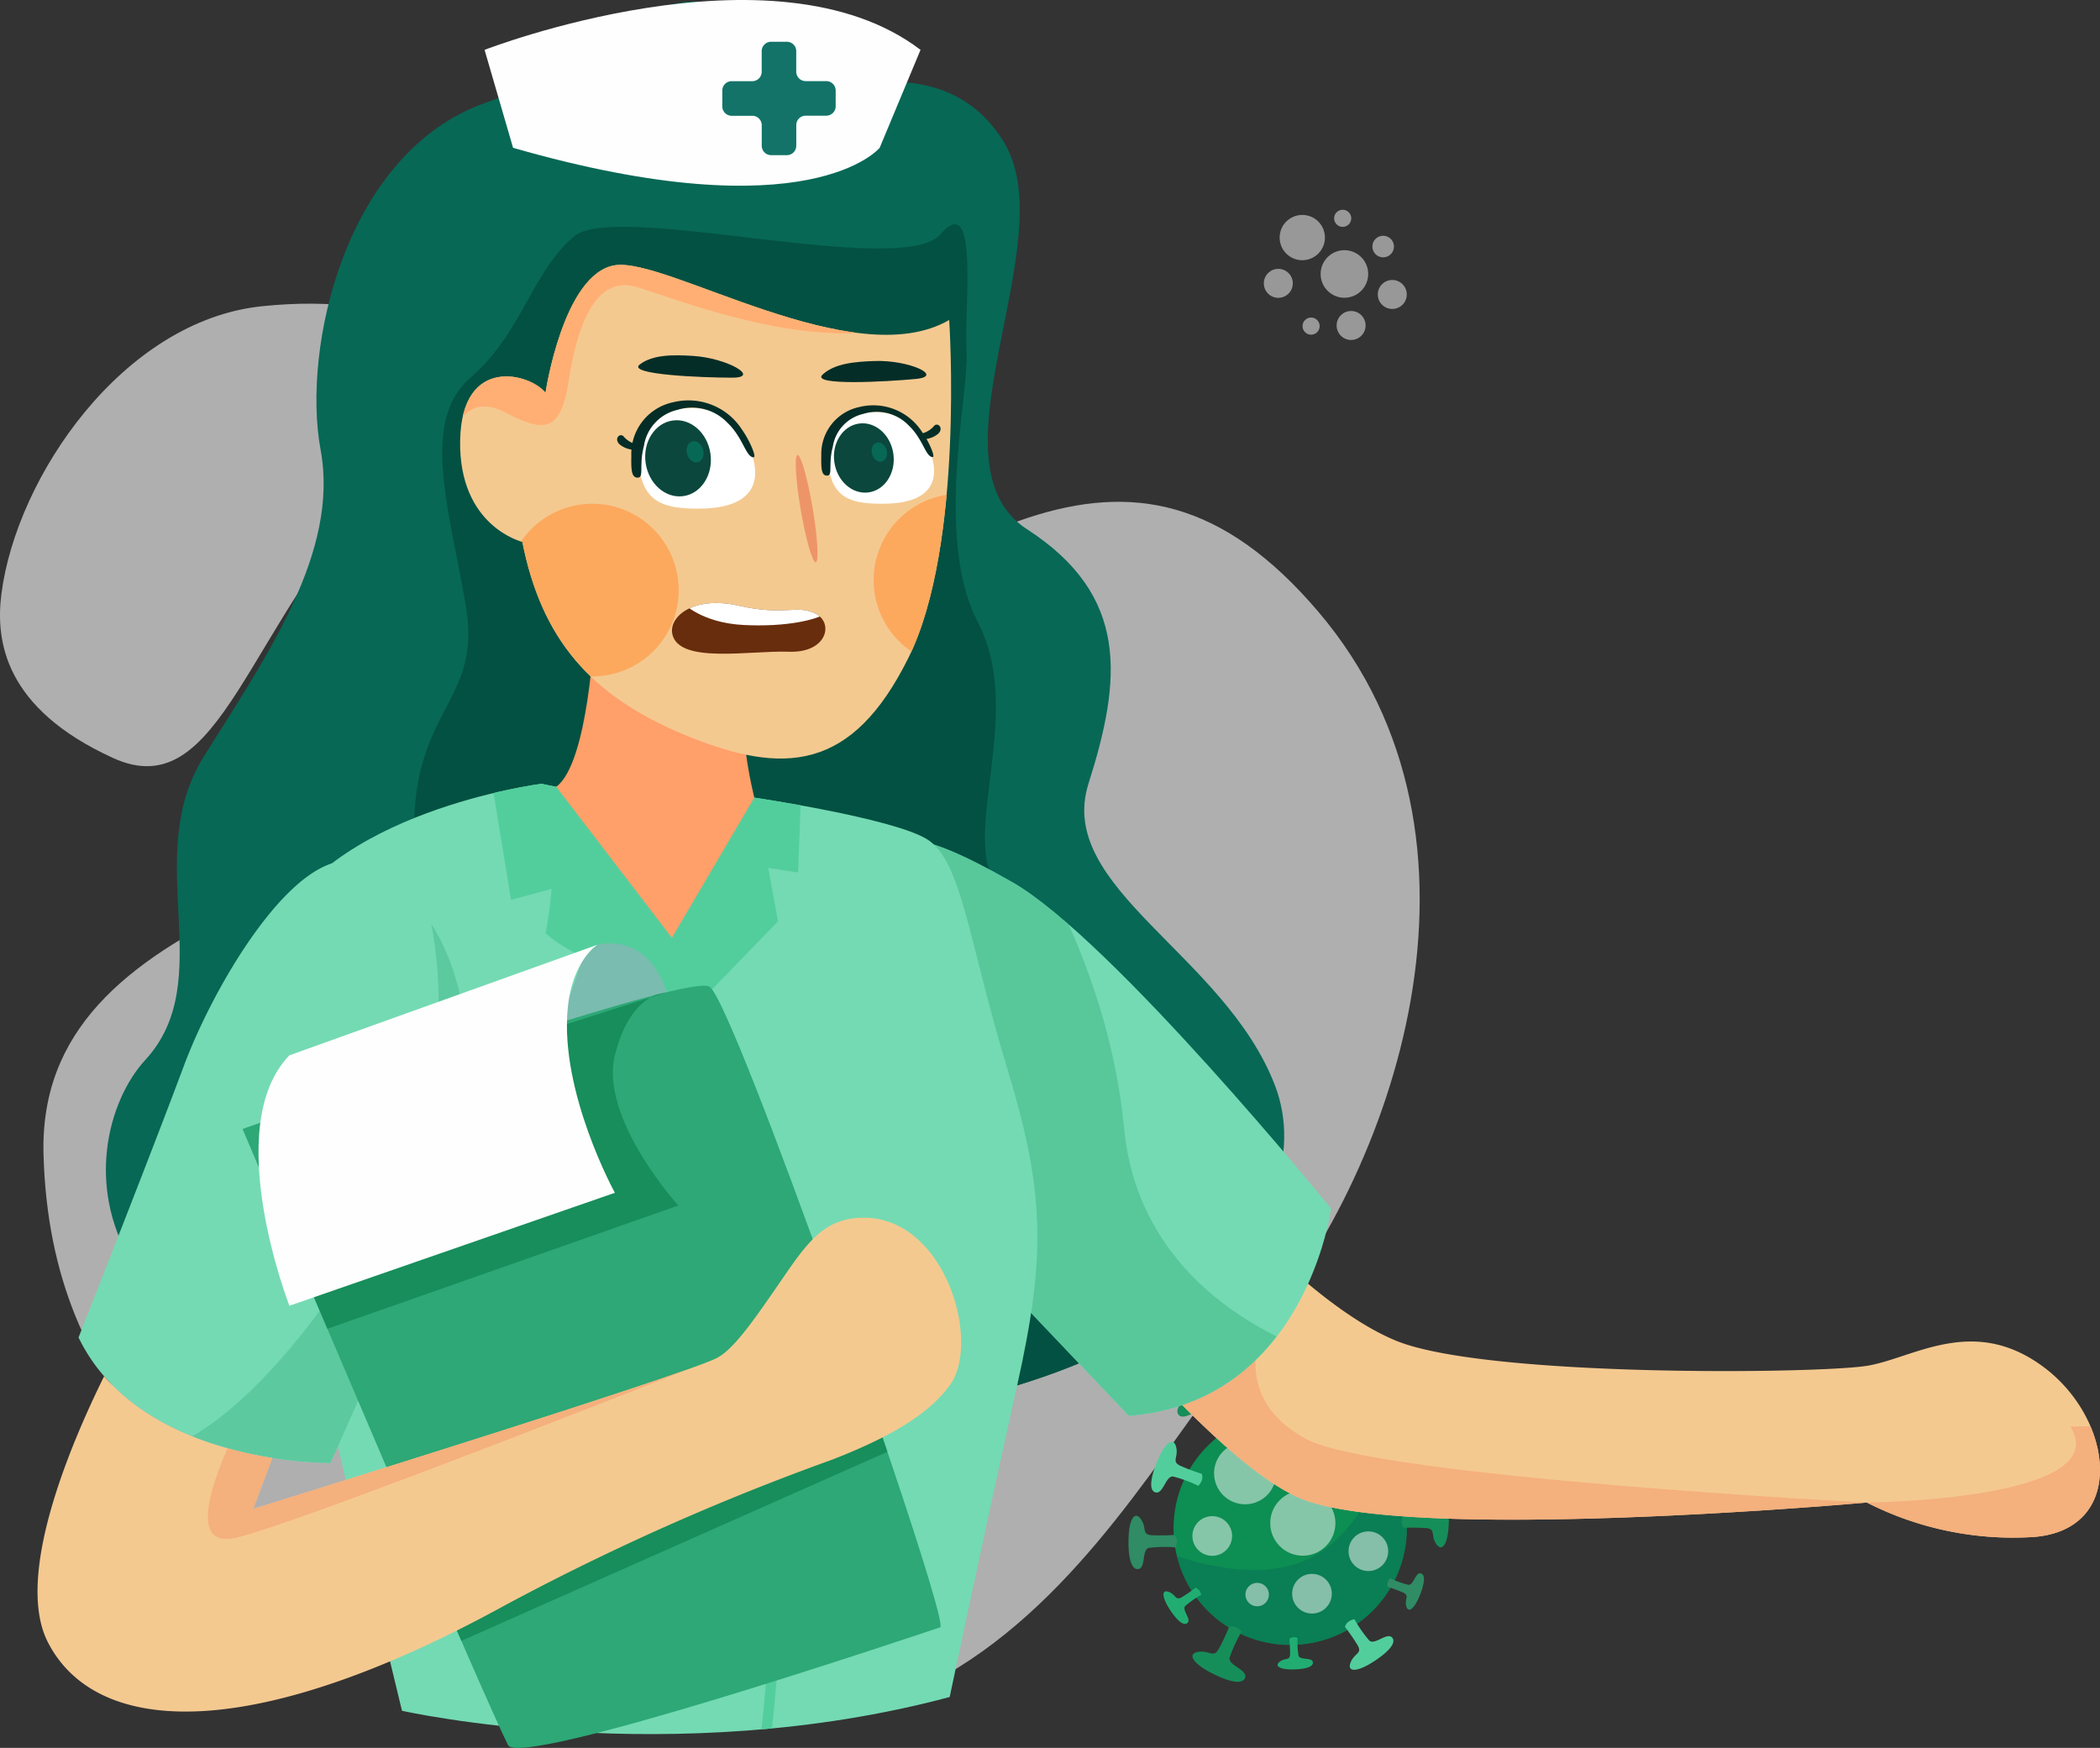 <svg xmlns="http://www.w3.org/2000/svg" xmlns:xlink="http://www.w3.org/1999/xlink" width="176.864" height="147.212" viewBox="0 0 176.864 147.212"><rect x="0" y="0" width="176.864" height="147.212" fill="#333333" stroke="none"/><defs><clipPath id="clip-path"><circle id="Ellipse_2" cx="9.825" cy="9.825" r="9.825" fill="#0d8e53" data-name="Ellipse 2"/></clipPath><clipPath id="clip-path-2"><path id="Path_56" fill="#076855" d="M1786.523,507.3s10.566-4.258,15.49,4.125-6.787,26.88,1.863,32.469,7.984,12.642,5.19,21.425,11.444,14.372,15.7,25.417-8.118,30.074-55.89,29.143-45.511-24.485-39.256-31.272-.4-17.017,4.924-25.542,11.444-17.242,9.847-25.858,2.108-25.119,13.951-29.245S1775.161,491.464,1786.523,507.3Z" data-name="Path 56" transform="translate(-1726.31 -499.461)"/></clipPath><clipPath id="clip-path-3"><path id="Path_59" fill="#f4c990" d="M2687.507,1635.127s9.129,11.037,16.737,14.143,35.774,2.774,39.708,2.095,8.9-4.292,14.817.12,7,13.672-.817,14.306a27.09,27.09,0,0,1-14.081-2.9s-38.671,3.487-47.757-.376c-6.706-2.851-17.854-16.72-17.854-16.72Z" data-name="Path 59" transform="translate(-2678.258 -1635.127)"/></clipPath><clipPath id="clip-path-4"><path id="Path_62" fill="#74dab3" d="M2453.112,1312.634c3.5-1.419,4.777-2.307,13.186,2.484s26.862,27.5,26.862,27.5-2.129,16.306-17.033,17.468l-13.839-14.566Z" data-name="Path 62" transform="translate(-2453.112 -1311.507)"/></clipPath><clipPath id="clip-path-5"><path id="Path_67" fill="#74dab3" d="M1905.454,1258.3l-2.273-.467s-18.31,2.329-22.745,12.975c-3.122,7.493,6.972,48.643,6.972,48.643s1.9,7.567,4.028,16.456c0,0,22.7,5.115,46.128-1.16,0,0,3.2-15.158,5.681-26.241s2.306-16.406-.887-26.875-3.762-17.388-6.76-19.162-14.483-3.468-14.483-3.468Z" data-name="Path 67" transform="translate(-1879.836 -1257.831)"/></clipPath><clipPath id="clip-path-6"><path id="Path_70" fill="#74dab3" d="M1732.348,1347.009c-.552-8.483-5.648-13.562-9.187-14.377-5.154-1.186-11.934,10.245-14.531,17.222s-8.855,22.838-8.855,22.838a14.819,14.819,0,0,0,2.153,3.261c3.879,4.472,9.924,6.211,14.162,6.887a33.561,33.561,0,0,0,4.583.426c.2,0,.311,0,.311,0a204.909,204.909,0,0,0,10.171-26.664A27.449,27.449,0,0,0,1732.348,1347.009Z" data-name="Path 70" transform="translate(-1699.775 -1332.546)"/></clipPath><clipPath id="clip-path-7"><path id="Path_74" fill="#f4c990" d="M2110.927,759.4s1.3,18.936-3.434,28.458-10.446,9.958-18.814,6.5c-8.038-3.324-12.091-8.162-13.7-16.267,0,0-5.364-1.287-5.239-8.539s5.944-5.633,7.187-4.017c0,0,1.5-10.061,5.854-10.744S2102.909,764.065,2110.927,759.4Z" data-name="Path 74" transform="translate(-2069.739 -754.76)"/></clipPath><clipPath id="clip-path-8"><path id="Path_78" fill="#fff" d="M2252.088,897.853a5.326,5.326,0,0,0-5.608-4.3,4.372,4.372,0,0,0-4.006,5.142c.5,2.571,1.714,3.409,5.365,3.316S2252.721,900.275,2252.088,897.853Z" data-name="Path 78" transform="translate(-2242.397 -893.546)"/></clipPath><clipPath id="clip-path-9"><path id="Path_81" fill="#fff" d="M2434.83,901.513a4.849,4.849,0,0,0-5.105-3.918,3.981,3.981,0,0,0-3.647,4.682c.458,2.341,1.56,3.1,4.885,3.019S2435.406,903.718,2434.83,901.513Z" data-name="Path 81" transform="translate(-2426.007 -897.592)"/></clipPath><clipPath id="clip-path-10"><path id="Path_88" fill="#682d0c" d="M2275.156,1085.237c-.32-1.436,1.713-3.282,5.6-2.4s4.836-.118,6.433.651,1.011,3.343-2.218,3.223S2275.719,1087.764,2275.156,1085.237Z" data-name="Path 88" transform="translate(-2275.123 -1082.61)"/></clipPath><clipPath id="clip-path-11"><path id="Path_93" fill="#2da876" d="M1917.54,1507.681c-2.675.892-35.4,11.91-36.395,9.914-.543-1.086-1.787-3.869-3.424-7.615-1.739-3.979-3.923-9.045-6.182-14.317l-.729-1.7c-5.886-13.748-12.021-28.256-12.021-28.256s12.712-4.5,23.7-8c7.821-2.494,14.766-4.484,15.625-3.985.994.577,5.761,13.014,10.328,25.8,1.745,4.883,3.461,9.818,4.924,14.163C1916.036,1501.609,1917.875,1507.57,1917.54,1507.681Z" data-name="Path 93" transform="translate(-1858.789 -1453.643)"/></clipPath><clipPath id="clip-path-12"><path id="Path_97" fill="#f4c990" d="M1736.837,1692.619c-1.521,2.055-4.178,4.035-9.918,6.26a204.039,204.039,0,0,0-27.427,12.2q-4.345,2.385-8.214,4.1c-16.847,7.481-26.914,5.792-30.376-.9-2.844-5.5,1.809-16.536,4.72-22.429,3.879,4.472,9.924,6.211,14.162,6.887l-1.608,4.283s2.807-.87,6.92-2.157c10.579-3.312,29.8-9.388,32.1-10.538,1.375-.688,3-3.006,4.8-5.6,2.386-3.431,3.774-5.9,6.913-6.2C1736.309,1677.809,1739.591,1688.9,1736.837,1692.619Z" data-name="Path 97" transform="translate(-1660.015 -1678.486)"/></clipPath></defs><g id="Group_570" data-name="Group 570" transform="translate(45.984 2906.936)"><g id="Group_6" data-name="Group 6" opacity=".61" transform="translate(-45.984 -2881.36)"><path id="Path_3" fill="#fefefe" d="M1623.743,816.8c1.261-9.867,10.239-23.015,21.942-24.235s22.326,2.6,10.507,14.578-13.883,27.653-23.048,23.469S1623.241,820.732,1623.743,816.8Z" data-name="Path 3" transform="translate(-1623.625 -792.349)"/></g><g id="Group_7" data-name="Group 7" opacity=".61" transform="translate(-42.326 -2864.675)"><path id="Path_4" fill="#fefefe" d="M1693.577,1077.141c-13.7-8.187-27.252-16.828-27.835-37.714s28.728-23.078,52.644-36.9,38.552-27.893,54.762-8.778,6.354,47.46-5.751,61.322S1741.157,1105.579,1693.577,1077.141Z" data-name="Path 4" transform="translate(-1665.734 -984.439)"/></g><g id="Group_26" data-name="Group 26" transform="translate(49.058 -2790.764)"><g id="Group_24" data-name="Group 24"><g id="Group_11" data-name="Group 11" transform="translate(3.795 2.722)"><circle id="Ellipse_1" cx="9.825" cy="9.825" r="9.825" fill="#0d8e53" data-name="Ellipse 1"/><g id="Group_10" clip-path="url(#clip-path)" data-name="Group 10"><g id="Group_9" data-name="Group 9" opacity=".44" transform="translate(-1.881 2.242)"><path id="Path_5" fill="#076855" d="M2740.8,1901.95s7.5,3.229,12.584.467,6.586-9.978,6.586-9.978l3.463,7.841-4.623,9.569s-7.315,3.118-7.905,3.4-11.14-4.4-11.14-4.4Z" data-name="Path 5" transform="translate(-2739.767 -1892.438)"/></g></g></g><g id="Group_12" data-name="Group 12" transform="translate(4.116)"><path id="Path_6" fill="#168e5a" d="M2768.822,1840.187a12.454,12.454,0,0,0-1.377-2.116c-.517-.494-1.769.81-2.231.2s.8-1.645,2.188-2.417,2.321-.762,1.928.161-1.206.8-.723,1.666,1.146,1.787,1.146,1.787S2769.682,1840.034,2768.822,1840.187Z" data-name="Path 6" transform="translate(-2765.116 -1835.296)"/></g><g id="Group_13" data-name="Group 13" transform="translate(11.454 0.271)"><path id="Path_7" fill="#52ce9c" d="M2850.946,1841.265a7.961,7.961,0,0,0-.064-1.61c-.122-.44-1.235-.134-1.289-.62s.977-.64,1.989-.611,1.522.34,1.005.718-.922.044-.941.677.045,1.355.045,1.355S2851.468,1841.462,2850.946,1841.265Z" data-name="Path 7" transform="translate(-2849.591 -1838.42)"/></g><g id="Group_14" data-name="Group 14" transform="translate(17.319 0.058)"><path id="Path_8" fill="#2f8c64" d="M2917.441,1839.784a10.738,10.738,0,0,0,.881-1.991c.114-.606-1.417-.9-1.193-1.52s1.567-.194,2.777.445,1.643,1.32.791,1.47-1.145-.5-1.545.261a18.273,18.273,0,0,0-.752,1.669S2917.957,1840.334,2917.441,1839.784Z" data-name="Path 8" transform="translate(-2917.107 -1835.97)"/></g><g id="Group_15" data-name="Group 15" transform="translate(20.959 4.896)"><path id="Path_9" fill="#21ad71" d="M2959.02,1894.075a7.991,7.991,0,0,0,1.331-.925c.307-.341-.554-1.119-.17-1.428s1.071.482,1.593,1.357.534,1.474-.066,1.24-.536-.758-1.083-.431a13.6,13.6,0,0,0-1.124.77S2959.135,1894.624,2959.02,1894.075Z" data-name="Path 9" transform="translate(-2959.02 -1891.654)"/></g><g id="Group_16" data-name="Group 16" transform="translate(23.002 9.772)"><path id="Path_10" fill="#168e5a" d="M2982.652,1949.5a10.87,10.87,0,0,0,2.2.014c.608-.139.26-1.677.927-1.72s.813,1.374.709,2.754-.56,2.056-1.043,1.327,0-1.262-.866-1.326-1.852-.023-1.852-.023S2982.351,1950.2,2982.652,1949.5Z" data-name="Path 10" transform="translate(-2982.536 -1947.795)"/></g><g id="Group_17" data-name="Group 17" transform="translate(21.801 16.336)"><path id="Path_11" fill="#2f8c64" d="M2968.947,2023.772a7.967,7.967,0,0,0,1.519.555c.455.054.6-1.094,1.067-.959s.221,1.151-.192,2.079-.9,1.282-1.05.659.311-.873-.27-1.132a13.594,13.594,0,0,0-1.274-.475S2968.565,2024.181,2968.947,2023.772Z" data-name="Path 11" transform="translate(-2968.703 -2023.357)"/></g><g id="Group_18" data-name="Group 18" transform="translate(18.238 20.203)"><path id="Path_12" fill="#52ce9c" d="M2928.484,2067.872a10.842,10.842,0,0,0,1.258,1.8c.463.415,1.514-.755,1.934-.238s-.649,1.453-1.831,2.165-2,.729-1.681-.084,1.024-.729.58-1.469-1.048-1.52-1.048-1.52S2927.74,2068.03,2928.484,2067.872Z" data-name="Path 12" transform="translate(-2927.695 -2067.872)"/></g><g id="Group_19" data-name="Group 19" transform="translate(12.561 21.716)"><path id="Path_13" fill="#21ad71" d="M2864.018,2085.343a7.366,7.366,0,0,0,.085,1.5c.12.407,1.149.105,1.207.556s-.9.61-1.839.6-1.419-.293-.945-.652.856-.055.864-.644a12.59,12.59,0,0,0-.063-1.258S2863.53,2085.168,2864.018,2085.343Z" data-name="Path 13" transform="translate(-2862.341 -2085.284)"/></g><g id="Group_20" data-name="Group 20" transform="translate(5.387 20.803)"><path id="Path_14" fill="#168e5a" d="M2783.893,2075.215a11.948,11.948,0,0,0-1.017,2.2c-.138.671,1.558,1.024,1.3,1.71s-1.744.187-3.077-.546-1.8-1.5-.851-1.648,1.262.573,1.721-.261.867-1.841.867-1.841S2783.33,2074.594,2783.893,2075.215Z" data-name="Path 14" transform="translate(-2779.746 -2074.783)"/></g><g id="Group_21" data-name="Group 21" transform="translate(2.949 17.563)"><path id="Path_15" fill="#21ad71" d="M2754.864,2038.072a8.08,8.08,0,0,0-1.344.936c-.31.345.561,1.131.174,1.443s-1.083-.486-1.612-1.37-.541-1.49.065-1.254.542.766,1.095.435,1.135-.78,1.135-.78S2754.747,2037.517,2754.864,2038.072Z" data-name="Path 15" transform="translate(-2751.689 -2037.483)"/></g><g id="Group_22" data-name="Group 22" transform="translate(0 11.493)"><path id="Path_16" fill="#2f8c64" d="M2721.711,1970.264a11.135,11.135,0,0,0-2.258.04c-.62.157-.226,1.725-.909,1.786s-.867-1.388-.794-2.806.524-2.121,1.038-1.385.033,1.293.92,1.339,1.9-.021,1.9-.021S2722,1969.538,2721.711,1970.264Z" data-name="Path 16" transform="translate(-2717.736 -1967.603)"/></g><g id="Group_23" data-name="Group 23" transform="translate(1.914 5.263)"><path id="Path_17" fill="#52ce9c" d="M2743.734,1899.592a11.139,11.139,0,0,0-2.118-.782c-.634-.078-.836,1.526-1.495,1.334s-.3-1.608.278-2.9,1.259-1.786,1.47-.914-.438,1.217.371,1.582,1.777.669,1.777.669S2744.271,1899.022,2743.734,1899.592Z" data-name="Path 17" transform="translate(-2739.767 -1895.888)"/></g></g></g><g id="Group_35" data-name="Group 35" transform="translate(54.442 -2786.064)"><g id="Group_27" data-name="Group 27" opacity=".5" transform="translate(0 6.821)"><circle id="Ellipse_3" cx="1.671" cy="1.671" r="1.671" fill="#fffefd" data-name="Ellipse 3"/></g><g id="Group_28" data-name="Group 28" opacity=".5" transform="translate(8.399 11.683)"><circle id="Ellipse_4" cx="1.671" cy="1.671" r="1.671" fill="#fffefd" data-name="Ellipse 4"/></g><g id="Group_29" data-name="Group 29" opacity=".5" transform="translate(8.11)"><circle id="Ellipse_5" cx=".989" cy=".989" r=".989" fill="#fffefd" data-name="Ellipse 5"/></g><g id="Group_30" data-name="Group 30" opacity=".5" transform="translate(4.465 12.438)"><circle id="Ellipse_6" cx=".989" cy=".989" r=".989" fill="#fffefd" data-name="Ellipse 6"/></g><g id="Group_31" data-name="Group 31" opacity=".5" transform="translate(13.148 8.105)"><circle id="Ellipse_7" cx="1.671" cy="1.671" r="1.671" fill="#fffefd" data-name="Ellipse 7"/></g><g id="Group_32" data-name="Group 32" opacity=".5" transform="translate(6.554 4.667)"><circle id="Ellipse_8" cx="2.744" cy="2.744" r="2.744" fill="#fffefd" data-name="Ellipse 8"/></g><g id="Group_33" data-name="Group 33" opacity=".5" transform="translate(1.825 0.598)"><circle id="Ellipse_9" cx="2.613" cy="2.613" r="2.613" fill="#fffefd" data-name="Ellipse 9"/></g><g id="Group_34" data-name="Group 34" opacity=".5" transform="translate(12.523 3.002)"><circle id="Ellipse_10" cx="1.245" cy="1.245" r="1.245" fill="#fffefd" data-name="Ellipse 10"/></g></g><g id="Group_63" data-name="Group 63" transform="translate(60.457 -2889.271)"><g id="Group_55" data-name="Group 55" opacity=".5" transform="translate(0 4.979)"><circle id="Ellipse_13" cx="1.22" cy="1.22" r="1.22" fill="#fffefd" data-name="Ellipse 13"/></g><g id="Group_56" data-name="Group 56" opacity=".5" transform="translate(6.131 8.528)"><circle id="Ellipse_14" cx="1.22" cy="1.22" r="1.22" fill="#fffefd" data-name="Ellipse 14"/></g><g id="Group_57" data-name="Group 57" opacity=".5" transform="translate(5.92)"><circle id="Ellipse_15" cx=".722" cy=".722" r=".722" fill="#fffefd" data-name="Ellipse 15"/></g><g id="Group_58" data-name="Group 58" opacity=".5" transform="translate(3.259 9.079)"><circle id="Ellipse_16" cx=".722" cy=".722" r=".722" fill="#fffefd" data-name="Ellipse 16"/></g><g id="Group_59" data-name="Group 59" opacity=".5" transform="translate(9.598 5.916)"><circle id="Ellipse_17" cx="1.22" cy="1.22" r="1.22" fill="#fffefd" data-name="Ellipse 17"/></g><g id="Group_60" data-name="Group 60" opacity=".5" transform="translate(4.784 3.407)"><circle id="Ellipse_18" cx="2.003" cy="2.003" r="2.003" fill="#fffefd" data-name="Ellipse 18"/></g><g id="Group_61" data-name="Group 61" opacity=".5" transform="translate(1.332 0.437)"><circle id="Ellipse_19" cx="1.907" cy="1.907" r="1.907" fill="#fffefd" data-name="Ellipse 19"/></g><g id="Group_62" data-name="Group 62" opacity=".5" transform="translate(9.141 2.191)"><circle id="Ellipse_20" cx=".909" cy=".909" r=".909" fill="#fffefd" data-name="Ellipse 20"/></g></g><g id="Group_78" data-name="Group 78" transform="translate(-37.064 -2906.802)"><path id="Path_54" fill="#076855" d="M1786.523,507.3s10.566-4.258,15.49,4.125-6.787,26.88,1.863,32.469,7.984,12.642,5.19,21.425,11.444,14.372,15.7,25.417-8.118,30.074-55.89,29.143-45.511-24.485-39.256-31.272-.4-17.017,4.924-25.542,11.444-17.242,9.847-25.858,2.108-25.119,13.951-29.245S1775.161,491.464,1786.523,507.3Z" data-name="Path 54" transform="translate(-1726.31 -499.461)"/><g id="Group_77" clip-path="url(#clip-path-2)" data-name="Group 77"><g id="Group_76" data-name="Group 76" transform="translate(16.793 18.754)"><path id="Path_55" fill="#035142" d="M1923.039,821.112a29.989,29.989,0,0,1-.229-27.346c7.274-14.943,5.615-18.979,6-28.405s5.647-10.047,4.347-17.854-3.917-15.53.386-19.231,5.19-8.935,8.738-11.907,27.6,3.593,30.858-.177,1.967,6.21,2.188,9.847-2.75,15.707.976,22.891-.976,16.854,1.153,21.378,20.5,54.06,8.605,60.94-63.024-10.134-63.024-10.134" data-name="Path 55" transform="translate(-1919.635 -715.354)"/></g></g></g><g id="Group_81" data-name="Group 81" transform="translate(45.628 -2808.152)"><path id="Path_57" fill="#f4c990" d="M2687.507,1635.127s9.129,11.037,16.737,14.143,35.774,2.774,39.708,2.095,8.9-4.292,14.817.12,7,13.672-.817,14.306a27.09,27.09,0,0,1-14.081-2.9s-38.671,3.487-47.757-.376c-6.706-2.851-17.854-16.72-17.854-16.72Z" data-name="Path 57" transform="translate(-2678.258 -1635.127)"/><g id="Group_80" clip-path="url(#clip-path-3)" data-name="Group 80"><g id="Group_79" data-name="Group 79" transform="translate(4.876 14.001)"><path id="Path_58" fill="#f4b07d" d="M2743.974,1796.308s-2.04,5.259,3.992,8.44,47.162,5.327,47.162,5.327,20.97-.194,17.156-6.4l4.7-.089,4.524,10.557-20.937,2.573-5.234-4.169-42.317,4.169s-14.9-7.009-14.9-7.363-3.726-8.073-3.726-8.073Z" data-name="Path 58" transform="translate(-2734.393 -1796.308)"/></g></g></g><g id="Group_84" data-name="Group 84" transform="translate(26.071 -2836.263)"><path id="Path_60" fill="#74dab3" d="M2453.112,1312.634c3.5-1.419,4.777-2.307,13.186,2.484s26.862,27.5,26.862,27.5-2.129,16.306-17.033,17.468l-13.839-14.566Z" data-name="Path 60" transform="translate(-2453.112 -1311.507)"/><g id="Group_83" clip-path="url(#clip-path-4)" data-name="Group 83"><g id="Group_82" data-name="Group 82" opacity=".38" transform="translate(0.333 -2.18)"><path id="Path_61" fill="#2baa73" d="M2468.923,1286.412c.446-.044,8.849,11.329,10.313,26.557s17.166,19.192,17.166,19.192-13.417,7.2-13.74,7.072-11.177-4.046-11.128-4.413-14.588-21.8-14.588-22,1.719-23.146,1.719-23.146,3.6-2.333,3.8-2.333S2468.923,1286.412,2468.923,1286.412Z" data-name="Path 61" transform="translate(-2456.947 -1286.412)"/></g></g></g><g id="Group_90" data-name="Group 90" transform="translate(-23.728 -2840.926)"><path id="Path_63" fill="#74dab3" d="M1905.454,1258.3l-2.273-.467s-18.31,2.329-22.745,12.975c-3.122,7.493,6.972,48.643,6.972,48.643s1.9,7.567,4.028,16.456c0,0,22.7,5.115,46.128-1.16,0,0,3.2-15.158,5.681-26.241s2.306-16.406-.887-26.875-3.762-17.388-6.76-19.162-14.483-3.468-14.483-3.468Z" data-name="Path 63" transform="translate(-1879.836 -1257.831)"/><g id="Group_89" clip-path="url(#clip-path-5)" data-name="Group 89"><g id="Group_85" data-name="Group 85" transform="translate(19.185 -2.122)"><path id="Path_64" fill="#52ce9c" d="M2100.691,1235.53l1.6,9.782,3.418-.932a36.639,36.639,0,0,1-.505,3.741c3.035,2.812,13,5.885,13.041,5.737.051-.2-2.4-5.353-2.4-5.353l-2.644-10.646s-6.031-4.374-6.076-4.449S2100.691,1235.53,2100.691,1235.53Z" data-name="Path 64" transform="translate(-2100.691 -1233.408)"/></g><g id="Group_86" data-name="Group 86" transform="translate(34.337 -0.398)"><path id="Path_65" fill="#52ce9c" d="M2275.123,1264.355v2.262l2.4,5.352,6.535-6.742-.828-4.495,2.516.383.242-6.475-3.922-1.4Z" data-name="Path 65" transform="translate(-2275.123 -1253.244)"/></g><g id="Group_88" data-name="Group 88" transform="translate(33.956 8.315)"><g id="Group_87" data-name="Group 87"><path id="Path_66" fill="#52ce9c" d="M2278.777,1428.149a.49.49,0,0,1-.053,0,.434.434,0,0,1-.379-.484c2.742-22.487.535-40.122-1.8-50.956-2.526-11.721-5.729-18.2-5.762-18.261a.435.435,0,0,1-.042-.252l.566-4.258a.434.434,0,1,1,.861.115l-.549,4.129a88.226,88.226,0,0,1,5.774,18.344,140.363,140.363,0,0,1,2.872,21.9,168.145,168.145,0,0,1-1.06,29.344A.435.435,0,0,1,2278.777,1428.149Z" data-name="Path 66" transform="translate(-2270.739 -1353.558)"/></g></g></g></g><g id="Group_93" data-name="Group 93" transform="translate(-39.369 -2834.435)"><path id="Path_68" fill="#74dab3" d="M1732.348,1347.009c-.552-8.483-5.648-13.562-9.187-14.377-5.154-1.186-11.934,10.245-14.531,17.222s-8.855,22.838-8.855,22.838a14.819,14.819,0,0,0,2.153,3.261c3.879,4.472,9.924,6.211,14.162,6.887a33.561,33.561,0,0,0,4.583.426c.2,0,.311,0,.311,0a204.909,204.909,0,0,0,10.171-26.664A27.449,27.449,0,0,0,1732.348,1347.009Z" data-name="Path 68" transform="translate(-1699.775 -1332.546)"/><g id="Group_92" clip-path="url(#clip-path-6)" data-name="Group 92"><g id="Group_91" data-name="Group 91" opacity=".38" transform="translate(4.29 4.223)"><path id="Path_69" fill="#38ad7d" d="M1774.361,1381.159a36.029,36.029,0,0,1-.621,17.832c-2.839,9.581-15.806,28.566-24.581,27.945l4.709,5.146,14.549,2.218,11.8-7.815s1.952-17.5,2.129-18.37,2.034-14.4,2.034-14.4Z" data-name="Path 69" transform="translate(-1749.159 -1381.159)"/></g></g></g><g id="Group_94" data-name="Group 94" transform="translate(0.866 -2853.722)"><path id="Path_71" fill="#ff9f69" d="M2166.157,1110.521s-.471,11.045-3.2,13.053l9.743,12.719,6.941-11.807s-1.778-6.97-.48-10.212Z" data-name="Path 71" transform="translate(-2162.961 -1110.521)"/></g><g id="Group_100" data-name="Group 100" transform="translate(-7.231 -2884.626)"><path id="Path_72" fill="#f4c990" d="M2110.927,759.4s1.3,18.936-3.434,28.458-10.446,9.958-18.814,6.5c-8.038-3.324-12.091-8.162-13.7-16.267,0,0-5.364-1.287-5.239-8.539s5.944-5.633,7.187-4.017c0,0,1.5-10.061,5.854-10.744S2102.909,764.065,2110.927,759.4Z" data-name="Path 72" transform="translate(-2069.739 -754.76)"/><g id="Group_99" clip-path="url(#clip-path-7)" data-name="Group 99"><g id="Group_95" data-name="Group 95" transform="translate(3.863 20.117)"><circle id="Ellipse_23" cx="7.272" cy="7.272" r="7.272" fill="#fca95e" data-name="Ellipse 23"/></g><g id="Group_96" data-name="Group 96" transform="translate(34.824 19.275)"><circle id="Ellipse_24" cx="7.272" cy="7.272" r="7.272" fill="#fca95e" data-name="Ellipse 24"/></g><g id="Group_97" data-name="Group 97" transform="translate(27.911 15.923)"><ellipse id="Ellipse_25" cx=".508" cy="4.581" fill="#ed9569" data-name="Ellipse 25" rx=".508" ry="4.581" transform="matrix(0.986, -0.168, 0.168, 0.986, 0, 0.17)"/></g><g id="Group_98" data-name="Group 98" transform="translate(-1.303 -1.743)"><path id="Path_73" fill="#ffaf73" d="M2055.4,750.5c.333-.308,1.265-3.279,4.392-1.66s4.681,1.891,5.368-2.537,2.117-9.019,5.694-8.021,20.809,8.25,27.33.067l-.4-3.66-33.185.354-9.864,12.221Z" data-name="Path 73" transform="translate(-2054.734 -734.691)"/></g></g></g><g id="Group_101" data-name="Group 101" transform="translate(7.767 -2877.01)"><path id="Path_75" fill="#032d26" d="M2247,842.479c2.889.176,5.758,1.836,3.3,1.834s-8.891-.251-7.776-1.109S2245.39,842.381,2247,842.479Z" data-name="Path 75" transform="translate(-2242.397 -842.43)"/></g><g id="Group_102" data-name="Group 102" transform="translate(23.181 -2876.536)"><path id="Path_76" fill="#032d26" d="M2424.335,847.888c2.893-.1,5.906,1.281,3.464,1.512s-8.875.594-7.846-.365S2422.727,847.944,2424.335,847.888Z" data-name="Path 76" transform="translate(-2419.842 -847.883)"/></g><g id="Group_108" data-name="Group 108" transform="translate(7.179 -2873.188)"><g id="Group_105" data-name="Group 105" transform="translate(0.588 0.618)"><path id="Path_77" fill="#fff" d="M2252.088,897.853a5.326,5.326,0,0,0-5.608-4.3,4.372,4.372,0,0,0-4.006,5.142c.5,2.571,1.714,3.409,5.365,3.316S2252.721,900.275,2252.088,897.853Z" data-name="Path 77" transform="translate(-2242.397 -893.546)"/><g id="Group_104" clip-path="url(#clip-path-8)" data-name="Group 104"><g id="Group_103" data-name="Group 103" transform="translate(0.18 0.669)"><ellipse id="Ellipse_26" cx="2.757" cy="3.215" fill="#0b473c" data-name="Ellipse 26" rx="2.757" ry="3.215" transform="translate(0 0.761) rotate(-7.93)"/></g></g></g><g id="Group_106" data-name="Group 106"><path id="Path_79" fill="#032d26" d="M2245,888.937a5.359,5.359,0,0,0-5.822-2.375,4.437,4.437,0,0,0-3.54,4.508c-.028,1.3.037,1.863.559,1.844s.074-1.081.5-2.655a3.688,3.688,0,0,1,2.832-3.055,4.11,4.11,0,0,1,4.2,1.087c1.323,1.248,1.552,2.891,2.2,2.911C2246.237,891.212,2245.528,889.664,2245,888.937Z" data-name="Path 79" transform="translate(-2235.63 -886.435)"/></g><g id="Group_107" data-name="Group 107" transform="translate(4.457 3.24)"><ellipse id="Ellipse_27" cx=".699" cy=".908" fill="#076855" data-name="Ellipse 27" rx=".699" ry=".908" transform="translate(0 0.382) rotate(-15.846)"/></g></g><g id="Group_114" data-name="Group 114" transform="translate(23.181 -2872.781)"><g id="Group_111" data-name="Group 111" transform="translate(0.535 0.562)"><path id="Path_80" fill="#fff" d="M2434.83,901.513a4.849,4.849,0,0,0-5.105-3.918,3.981,3.981,0,0,0-3.647,4.682c.458,2.341,1.56,3.1,4.885,3.019S2435.406,903.718,2434.83,901.513Z" data-name="Path 80" transform="translate(-2426.007 -897.592)"/><g id="Group_110" clip-path="url(#clip-path-9)" data-name="Group 110"><g id="Group_109" data-name="Group 109" transform="translate(0.164 0.609)"><ellipse id="Ellipse_28" cx="2.51" cy="2.927" fill="#0b473c" data-name="Ellipse 28" rx="2.51" ry="2.927" transform="translate(0 0.693) rotate(-7.93)"/></g></g></g><g id="Group_112" data-name="Group 112"><path id="Path_82" fill="#032d26" d="M2428.373,893.4a4.879,4.879,0,0,0-5.3-2.162,4.04,4.04,0,0,0-3.223,4.1c-.025,1.187.034,1.7.509,1.679s.068-.984.458-2.417a3.357,3.357,0,0,1,2.578-2.782,3.742,3.742,0,0,1,3.827.99c1.2,1.136,1.414,2.633,2,2.65C2429.5,895.467,2428.856,894.057,2428.373,893.4Z" data-name="Path 82" transform="translate(-2419.844 -891.117)"/></g><g id="Group_113" data-name="Group 113" transform="translate(4.058 2.95)"><ellipse id="Ellipse_29" cx=".636" cy=".827" fill="#076855" data-name="Ellipse 29" rx=".636" ry=".827" transform="translate(0 0.347) rotate(-15.846)"/></g></g><g id="Group_116" data-name="Group 116" opacity=".19" transform="translate(30.131 -2854.478)"><g id="Group_115" data-name="Group 115"><path id="Path_83" fill="#ff4851" d="M2499.851,1101.823h0Zm0,0h0Zm0,0Z" data-name="Path 83" transform="translate(-2499.85 -1101.82)"/></g></g><g id="Group_117" data-name="Group 117" transform="translate(5.991 -2870.278)"><path id="Path_84" fill="#032d26" d="M2223.548,920.674a2.028,2.028,0,0,1-1.007-.6c-.287-.414-.89.095-.4.6a2,2,0,0,0,1.328.474Z" data-name="Path 84" transform="translate(-2221.956 -919.926)"/></g><g id="Group_118" data-name="Group 118" transform="translate(31.642 -2871.169)"><path id="Path_85" fill="#032d26" d="M2517.251,910.419a2.026,2.026,0,0,0,1.007-.6c.287-.414.891.095.4.6a2,2,0,0,1-1.328.474Z" data-name="Path 85" transform="translate(-2517.251 -909.671)"/></g><g id="Group_121" data-name="Group 121" transform="translate(10.61 -2856.147)"><path id="Path_86" fill="#682d0c" d="M2275.156,1085.237c-.32-1.436,1.713-3.282,5.6-2.4s4.836-.118,6.433.651,1.011,3.343-2.218,3.223S2275.719,1087.764,2275.156,1085.237Z" data-name="Path 86" transform="translate(-2275.123 -1082.61)"/><g id="Group_120" clip-path="url(#clip-path-10)" data-name="Group 120"><g id="Group_119" data-name="Group 119" transform="translate(0.927 -0.855)"><path id="Path_87" fill="#fff" d="M2285.8,1073.622s1.552,1.673,5.123,1.851,6.128-.421,7.056-1.042l-1.667-1.02-10.092-.643Z" data-name="Path 87" transform="translate(-2285.798 -1072.767)"/></g></g></g><g id="Group_128" data-name="Group 128" transform="translate(-25.556 -2827.488)"><g id="Group_122" data-name="Group 122" transform="translate(26.082)"><path id="Path_89" fill="#7abcaf" d="M2161.621,1413.824l1.24-1.176s4.66-1.353,6.079,4.946l-9.892,3.593Z" data-name="Path 89" transform="translate(-2159.048 -1412.527)"/></g><g id="Group_126" data-name="Group 126" transform="translate(0 3.572)"><path id="Path_90" fill="#2da876" d="M1917.54,1507.681c-2.675.892-35.4,11.91-36.395,9.914-.543-1.086-1.787-3.869-3.424-7.615-1.739-3.979-3.923-9.045-6.182-14.317l-.729-1.7c-5.886-13.748-12.021-28.256-12.021-28.256s12.712-4.5,23.7-8c7.821-2.494,14.766-4.484,15.625-3.985.994.577,5.761,13.014,10.328,25.8,1.745,4.883,3.461,9.818,4.924,14.163C1916.036,1501.609,1917.875,1507.57,1917.54,1507.681Z" data-name="Path 90" transform="translate(-1858.789 -1453.643)"/><g id="Group_125" clip-path="url(#clip-path-11)" data-name="Group 125"><g id="Group_123" data-name="Group 123" transform="translate(2.743 0.543)"><path id="Path_91" fill="#178e5b" d="M1892.894,1488.9l31.424-11.038s-6.668-7.345-5.339-12.677,4.359-5.291,4.359-5.291l-32.572,10.427S1888.99,1478.468,1892.894,1488.9Z" data-name="Path 91" transform="translate(-1890.362 -1459.892)"/></g><g id="Group_124" data-name="Group 124" transform="translate(13.356 31.62)"><path id="Path_92" fill="#178e5b" d="M2016.36,1841.76l38.946-17.282-2.661-6.83-40.1,19.783Z" data-name="Path 92" transform="translate(-2012.545 -1817.647)"/></g></g></g><g id="Group_127" data-name="Group 127" transform="translate(1.343 0.122)"><path id="Path_94" fill="#fefefe" d="M1900.295,1419.323c-.661,7.07,3.975,15.5,3.975,15.5l-27.413,9.515s-5.855-15.037,0-21.092l25.949-9.315S1900.679,1415.212,1900.295,1419.323Z" data-name="Path 94" transform="translate(-1874.255 -1413.933)"/></g></g><g id="Group_131" data-name="Group 131" transform="translate(-42.823 -2804.385)"><path id="Path_95" fill="#f4c990" d="M1736.837,1692.619c-1.521,2.055-4.178,4.035-9.918,6.26a204.039,204.039,0,0,0-27.427,12.2q-4.345,2.385-8.214,4.1c-16.847,7.481-26.914,5.792-30.376-.9-2.844-5.5,1.809-16.536,4.72-22.429,3.879,4.472,9.924,6.211,14.162,6.887l-1.608,4.283s2.807-.87,6.92-2.157c10.579-3.312,29.8-9.388,32.1-10.538,1.375-.688,3-3.006,4.8-5.6,2.386-3.431,3.774-5.9,6.913-6.2C1736.309,1677.809,1739.591,1688.9,1736.837,1692.619Z" data-name="Path 95" transform="translate(-1660.015 -1678.486)"/><g id="Group_130" clip-path="url(#clip-path-12)" data-name="Group 130"><g id="Group_129" data-name="Group 129" transform="translate(14.346 11.832)"><path id="Path_96" fill="#f4b07d" d="M1827.411,1820.891c-.066.452-5.057,10.043.067,8.94S1868,1814.69,1868,1814.69l-6.654.266-29.409,10.646.466-4.068Z" data-name="Path 96" transform="translate(-1825.169 -1814.69)"/></g></g></g><g id="Group_134" data-name="Group 134" transform="translate(-5.168 -2906.936)"><g id="Group_132" data-name="Group 132"><path id="Path_98" fill="#fefefe" d="M2095.884,510.374l-2.4-8.25s24.331-9.448,36.717,0l-3.442,8.25S2120.9,517.56,2095.884,510.374Z" data-name="Path 98" transform="translate(-2093.489 -497.925)"/></g><g id="Group_133" data-name="Group 133" transform="translate(20.018 3.519)"><path id="Path_99" fill="#137368" d="M2330.17,545.448v1.741a.792.792,0,0,1-.792.792h-1.324a.792.792,0,0,1-.792-.792v-1.732a.792.792,0,0,0-.792-.792h-1.738a.792.792,0,0,1-.792-.792v-1.331a.792.792,0,0,1,.792-.792h1.733a.792.792,0,0,0,.792-.792v-1.736a.791.791,0,0,1,.791-.792h1.327a.792.792,0,0,1,.792.792v1.731a.791.791,0,0,0,.792.792h1.737a.792.792,0,0,1,.792.792v1.327a.792.792,0,0,1-.792.792h-1.735A.791.791,0,0,0,2330.17,545.448Z" data-name="Path 99" transform="translate(-2323.941 -538.432)"/></g></g></g></svg>